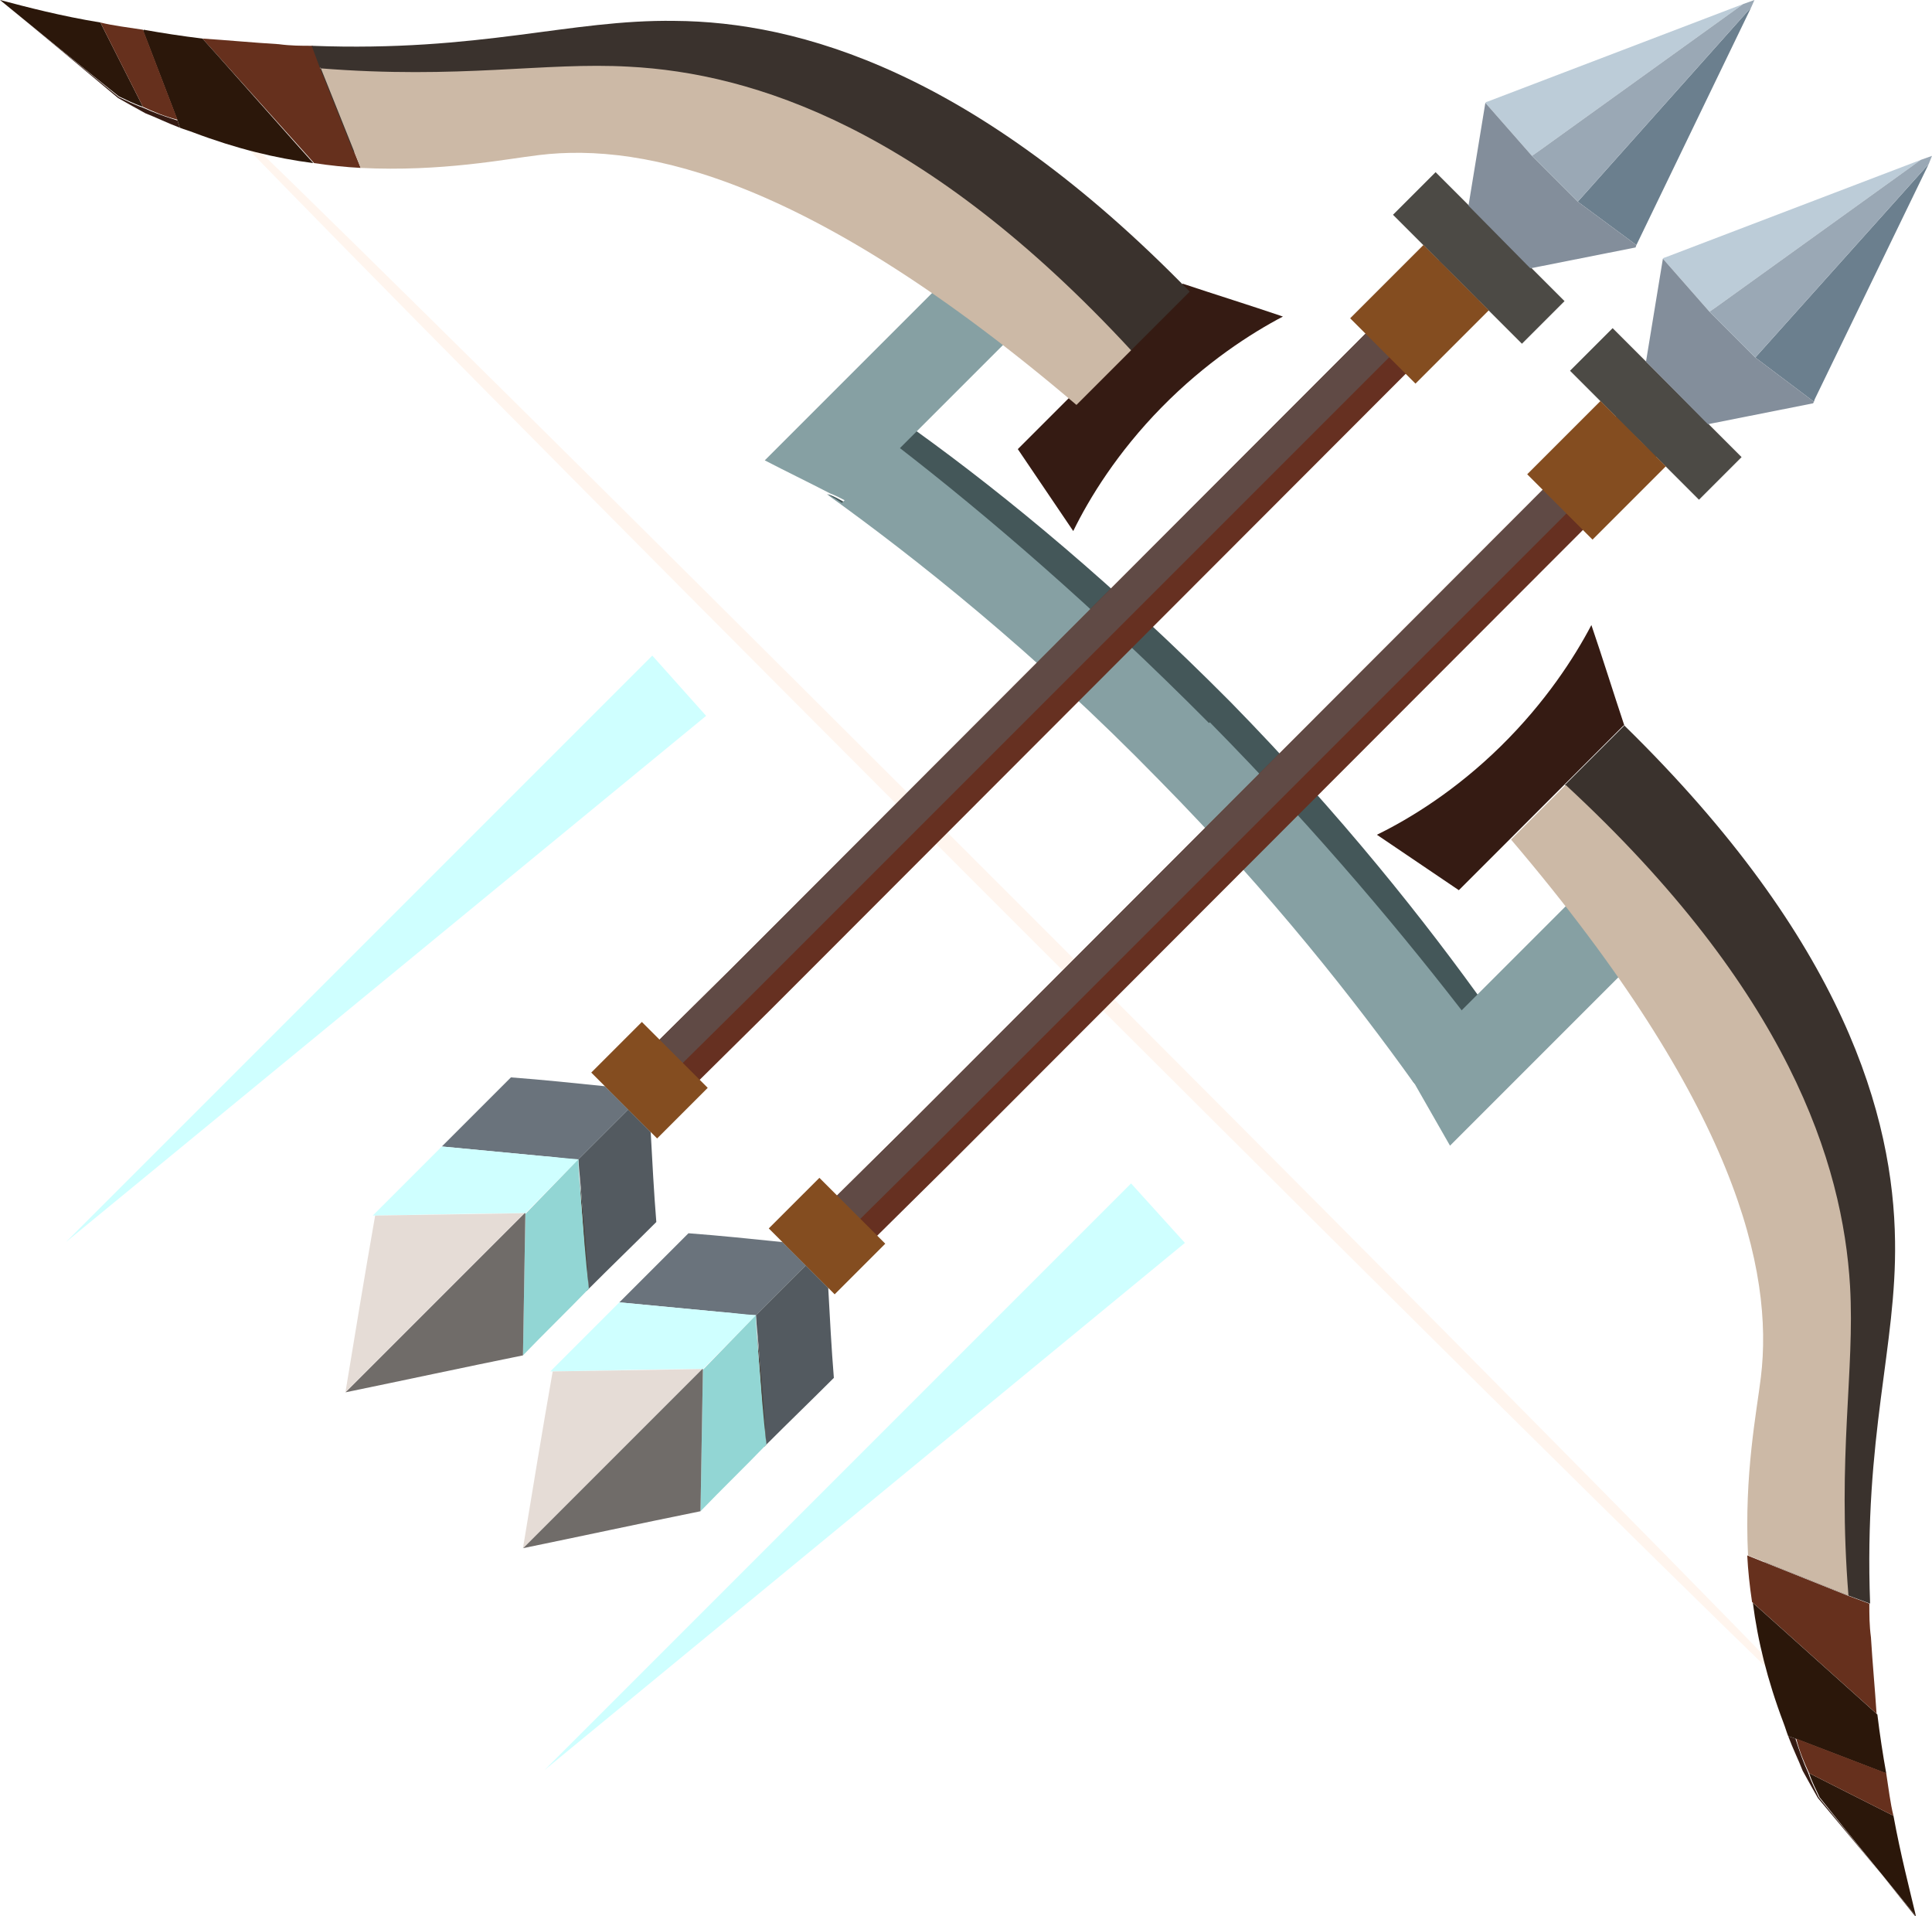 <?xml version="1.0" encoding="UTF-8"?>
<svg id="_Шар_2" data-name="Шар 2" xmlns="http://www.w3.org/2000/svg" viewBox="0 0 24.05 23.85">
  <g id="Bogen">
    <g>
      <path d="M15.32,8.74c1.37,1.4,2.42,2.72,3.21,3.83l-.92,.92c-.69-1.06-1.69-2.42-3.09-3.85-1.56-1.6-3.07-2.74-4.22-3.49,.07,.02,.14,.06,.21,.1l.89-.89c1.14,.82,2.49,1.94,3.92,3.38Z" fill="#445759"/>
      <ellipse cx="12.58" cy="11.29" rx=".1" ry="14.66" transform="translate(-4.3 12.2) rotate(-45)" fill="#fff5ee"/>
      <path d="M13.05,3.69l.02,.02-2.53,2.53c-.06-.03-.13-.07-.21-.1-.27-.14-.54-.27-.81-.41l2.38-2.38c.46,.08,.85,.21,1.16,.33Z" fill="#86a0a3"/>
      <path d="M14.72,3.53c.42,.14,.84,.27,1.25,.41-.4,.21-.96,.57-1.51,1.13-.55,.56-.9,1.13-1.1,1.54l-.69-1.02,2.05-2.05Z" fill="#351b13"/>
      <path d="M15.06,8.99c1.37,1.39,2.45,2.69,3.27,3.76l-.73,.73c-.73-1.02-1.77-2.35-3.17-3.77-1.56-1.6-3.04-2.77-4.14-3.56,.07,.03,.13,.07,.19,.11l.7-.7c1.1,.85,2.44,2,3.87,3.44Z" fill="#86a0a3"/>
      <path d="M17.49,13.28l2.04-2.04,.77,.77-2.25,2.25c-.19-.33-.37-.65-.56-.98Z" fill="#86a0a3"/>
      <path d="M20.22,9.03c-.14-.42-.27-.84-.41-1.25-.21,.4-.57,.96-1.13,1.51-.56,.55-1.13,.9-1.54,1.1l1.02,.69,2.05-2.05Z" fill="#351b13"/>
      <path d="M23.36,21.33l-.2-.18-1.16-1.04-.19-.17c-.03-.2-.05-.39-.06-.58l.2,.08,1.05,.42,.27,.1c0,.14,0,.27,.02,.42,.02,.33,.05,.64,.07,.95Z" fill="#66301d"/>
      <path d="M23.28,19.96l-.27-.1-1.05-.42c-.03-1.22,.25-2.19,.34-2.69,.27-1.43-.05-3.63-2.82-6.98l.74-.74c2.75,2.69,3.35,4.88,3.37,6.42,.02,1.31-.39,2.41-.31,4.52Z" fill="#3a322d"/>
      <path d="M23.85,23.85c-.4-.49-.81-.99-1.2-1.48-.04-.09-.09-.18-.13-.3l.95,.48,.1,.05c.09,.49,.2,.91,.28,1.25Z" fill="#2b170a"/>
      <path d="M23.47,22.07l-.13-.05-.99-.38-.09-.03c-.02-.05-.04-.12-.06-.17-.2-.53-.32-1.02-.38-1.49l.19,.17,1.16,1.04,.2,.18c.03,.25,.07,.51,.11,.73Z" fill="#2b170a"/>
      <path d="M23.01,19.86l-1.05-.42-.2-.08c-.05-1.01,.11-1.8,.16-2.22,.16-1.32-.3-3.39-3.11-6.69l.68-.68c2.77,2.56,3.45,4.71,3.54,6.24,.06,1.06-.16,2.1-.02,3.85Z" fill="#ccb9a6"/>
      <path d="M23.85,23.85c-.4-.49-.81-.98-1.22-1.47-.05-.09-.12-.21-.19-.34-.05-.13-.12-.27-.18-.43l.09,.03c.05,.16,.1,.3,.16,.43,.04,.12,.09,.21,.13,.3,.4,.49,.81,.99,1.2,1.48Z" fill="#351b13"/>
      <path d="M23.57,22.6l-.1-.05-.95-.48c-.06-.13-.12-.27-.16-.43l.99,.38,.13,.05c.03,.19,.05,.37,.09,.53Z" fill="#66301d"/>
      <path d="M2.52,.48l.18,.2,1.04,1.16,.17,.19c.2,.03,.39,.05,.58,.06l-.08-.2-.42-1.05-.1-.27c-.14,0-.27,0-.42-.02-.33-.02-.64-.05-.95-.07Z" fill="#66301d"/>
      <path d="M3.88,.57l.1,.27,.42,1.05c1.22,.03,2.19-.25,2.69-.34,1.43-.27,3.63,.05,6.98,2.82l.74-.74C12.13,.88,9.93,.27,8.4,.26c-1.31-.02-2.41,.39-4.52,.31Z" fill="#3a322d"/>
      <path d="M0,0C.49,.4,.99,.81,1.48,1.2c.09,.04,.18,.09,.3,.13l-.48-.95-.05-.1C.76,.2,.34,.09,0,0Z" fill="#2b170a"/>
      <path d="M1.78,.38l.05,.13,.38,.99,.03,.09c.05,.02,.12,.04,.17,.06,.53,.2,1.02,.32,1.49,.38l-.17-.19L2.7,.68l-.18-.2c-.25-.03-.51-.07-.73-.11Z" fill="#2b170a"/>
      <path d="M3.99,.84l.42,1.05,.08,.2c1.01,.05,1.8-.11,2.22-.16,1.32-.16,3.39,.3,6.69,3.11l.68-.68C11.52,1.59,9.37,.91,7.83,.83c-1.06-.06-2.1,.16-3.85,.02Z" fill="#ccb9a6"/>
      <path d="M0,0C.49,.4,.98,.81,1.47,1.22c.09,.05,.21,.12,.34,.19,.13,.05,.27,.12,.43,.18l-.03-.09c-.16-.05-.3-.1-.43-.16-.12-.04-.21-.09-.3-.13C.99,.81,.49,.4,0,0Z" fill="#351b13"/>
      <path d="M1.25,.28l.05,.1,.48,.95c.13,.06,.27,.12,.43,.16l-.38-.99-.05-.13c-.19-.03-.37-.05-.53-.09Z" fill="#66301d"/>
      <polygon points="18.41 3.74 10.02 12.14 9.59 12.57 8.71 13.44 8.08 14.07 7.87 13.86 7.82 13.81 7.58 13.57 7.62 13.53 8.21 12.94 9.09 12.07 9.52 11.64 17.91 3.24 18.2 3.54 18.41 3.74" fill="#663021"/>
      <polygon points="18.2 3.54 9.81 11.93 9.38 12.36 8.5 13.23 7.87 13.86 7.82 13.81 7.58 13.57 7.62 13.53 8.21 12.94 9.09 12.07 9.52 11.64 17.91 3.24 18.2 3.54" fill="#604a45"/>
      <rect x="17.27" y="2.83" width="2.27" height=".75" transform="translate(7.66 -12.07) rotate(45)" fill="#4c4a45"/>
      <polygon points="20.37 3.05 19.64 2.51 19.73 2.41 21.8 .09 20.38 3.03 20.37 3.05" fill="#6b7f8e"/>
      <polygon points="21.7 .05 19.17 1.87 19.07 1.94 18.49 1.28 18.5 1.27 18.53 1.26 21.7 .05" fill="#bcccd8"/>
      <polygon points="20.36 3.08 19.05 3.34 18.28 2.56 18.49 1.28 19.07 1.94 19.64 2.51 20.37 3.05 20.36 3.08" fill="#838e9b"/>
      <path d="M7.82,13.81l-.62,.62c-.15,0-.29-.03-.44-.04-.42-.04-.84-.08-1.26-.12l.86-.86c.4,.03,.78,.07,1.17,.11l.29,.29Z" fill="#6a737c"/>
      <path d="M8.06,13.57l-.24,.24-.29-.29s.06,.01,.09,.01c.15,.01,.29,.03,.44,.04Z" fill="#938e82"/>
      <path d="M8.17,15.21c-.28,.28-.56,.55-.84,.83-.03-.38-.06-.75-.09-1.13-.01-.16-.03-.32-.04-.48l.62-.62,.05,.05,.21,.21,.02,.02c.02,.37,.04,.75,.07,1.12Z" fill="#535a60"/>
      <path d="M7.33,16.04l-.03,.03c-.01-.38-.04-.77-.07-1.15-.01-.16-.02-.32-.03-.49,.01,.16,.02,.32,.04,.48,.04,.38,.07,.76,.09,1.13Z" fill="#4c4a45"/>
      <path d="M8.1,14.05v.04s-.02-.02-.02-.02l-.21-.21-.05-.05,.24-.24s0,.06,.01,.09c0,.13,.01,.27,.03,.39Z" fill="#938e82"/>
      <path d="M7.2,14.43l-.66,.67h-.01c-.62,0-1.24,.02-1.86,.03h-.03s.86-.86,.86-.86c.42,.04,.84,.08,1.26,.12,.15,.01,.29,.03,.44,.04Z" fill="#cfffff"/>
      <path d="M7.33,16.04c-.27,.28-.55,.55-.82,.83,.01-.59,.02-1.17,.03-1.76h0s.66-.68,.66-.68c0,.16,.02,.32,.03,.49,.03,.38,.06,.76,.1,1.12Z" fill="#92d6d4"/>
      <polygon points="8.81 13.54 8.18 14.17 8.08 14.07 7.87 13.86 7.82 13.81 7.36 13.35 7.99 12.72 8.21 12.94 8.5 13.23 8.71 13.44 8.81 13.54" fill="#844d20"/>
      <polygon points="19.64 2.51 19.07 1.94 19.17 1.87 21.7 .05 21.84 0 21.8 .09 19.73 2.41 19.64 2.51" fill="#9aa8b5"/>
      <rect x="17.09" y="3.26" width="1.15" height="1.29" transform="translate(7.94 -11.34) rotate(45)" fill="#844d20"/>
      <path d="M6.54,15.1h0c-.01,.6-.02,1.18-.03,1.77-.74,.15-1.48,.31-2.21,.46l2.03-2.03,.2-.2h.01Z" fill="#706c69"/>
      <path d="M6.53,15.1l-.2,.2-2.03,2.03c.12-.73,.24-1.46,.37-2.2,.62-.01,1.24-.02,1.86-.03Z" fill="#e5dcd6"/>
      <polygon points="20.62 5.68 12.23 14.08 11.8 14.51 10.92 15.38 10.29 16.01 10.08 15.8 10.03 15.75 9.79 15.51 9.83 15.47 10.42 14.88 11.3 14.01 11.73 13.58 20.12 5.18 20.41 5.48 20.62 5.68" fill="#663021"/>
      <polygon points="20.41 5.48 12.02 13.87 11.59 14.3 10.71 15.17 10.08 15.8 10.03 15.75 9.79 15.51 9.83 15.47 10.42 14.88 11.3 14.01 11.73 13.58 20.12 5.18 20.41 5.48" fill="#604a45"/>
      <rect x="19.48" y="4.78" width="2.27" height=".75" transform="translate(9.68 -13.07) rotate(45)" fill="#4c4a45"/>
      <polygon points="22.58 5 21.85 4.45 21.94 4.35 24.01 2.04 22.59 4.97 22.58 5" fill="#6b7f8e"/>
      <polygon points="23.91 1.99 21.38 3.81 21.28 3.88 20.7 3.22 20.71 3.21 20.74 3.2 23.91 1.99" fill="#bcccd8"/>
      <polygon points="22.57 5.02 21.26 5.28 20.49 4.5 20.7 3.22 21.28 3.88 21.85 4.45 22.58 5 22.57 5.02" fill="#838e9b"/>
      <path d="M10.03,15.75l-.62,.62c-.15,0-.29-.03-.44-.04-.42-.04-.84-.08-1.26-.12l.86-.86c.4,.03,.78,.07,1.17,.11l.29,.29Z" fill="#6a737c"/>
      <path d="M10.27,15.51l-.24,.24-.29-.29s.06,.01,.09,.01c.15,.01,.29,.03,.44,.04Z" fill="#938e82"/>
      <path d="M10.38,17.15c-.28,.28-.56,.55-.84,.83-.03-.38-.06-.75-.09-1.13-.01-.16-.03-.32-.04-.48l.62-.62,.05,.05,.21,.21,.02,.02c.02,.37,.04,.75,.07,1.12Z" fill="#535a60"/>
      <path d="M9.54,17.98l-.03,.03c-.01-.38-.04-.77-.07-1.15-.01-.16-.02-.32-.03-.49,.01,.16,.02,.32,.04,.48,.04,.38,.07,.76,.09,1.13Z" fill="#4c4a45"/>
      <path d="M10.31,15.99v.04s-.02-.02-.02-.02l-.21-.21-.05-.05,.24-.24s0,.06,.01,.09c0,.13,.01,.27,.03,.39Z" fill="#938e82"/>
      <path d="M9.41,16.37l-.66,.67h-.01c-.62,0-1.24,.02-1.86,.03h-.03s.86-.86,.86-.86c.42,.04,.84,.08,1.26,.12,.15,.01,.29,.03,.44,.04Z" fill="#cfffff"/>
      <path d="M9.54,17.98c-.27,.28-.55,.55-.82,.83,.01-.59,.02-1.17,.03-1.76h0s.66-.68,.66-.68c0,.16,.02,.32,.03,.49,.03,.38,.06,.76,.1,1.12Z" fill="#92d6d4"/>
      <polygon points="11.02 15.48 10.39 16.11 10.29 16.01 10.08 15.8 10.03 15.75 9.57 15.29 10.2 14.66 10.42 14.88 10.71 15.17 10.92 15.38 11.02 15.48" fill="#844d20"/>
      <polygon points="21.85 4.45 21.28 3.88 21.38 3.81 23.91 1.99 24.05 1.94 24.01 2.04 21.94 4.35 21.85 4.45" fill="#9aa8b5"/>
      <rect x="19.3" y="5.21" width="1.15" height="1.29" transform="translate(9.96 -12.34) rotate(45)" fill="#844d20"/>
      <path d="M8.75,17.04h0c-.01,.6-.02,1.18-.03,1.77-.74,.15-1.48,.31-2.21,.46l2.03-2.03,.2-.2h.01Z" fill="#706c69"/>
      <path d="M8.74,17.04l-.2,.2-2.03,2.03c.12-.73,.24-1.46,.37-2.2,.62-.01,1.24-.02,1.86-.03Z" fill="#e5dcd6"/>
      <polygon points="14.75 15.47 6.78 22.03 14.08 14.73 14.75 15.47 14.75 15.47" fill="#cfffff"/>
      <polygon points="8.79 8.91 .82 15.46 8.12 8.16 8.79 8.91 8.79 8.91" fill="#cfffff"/>
    </g>
  </g>
</svg>
